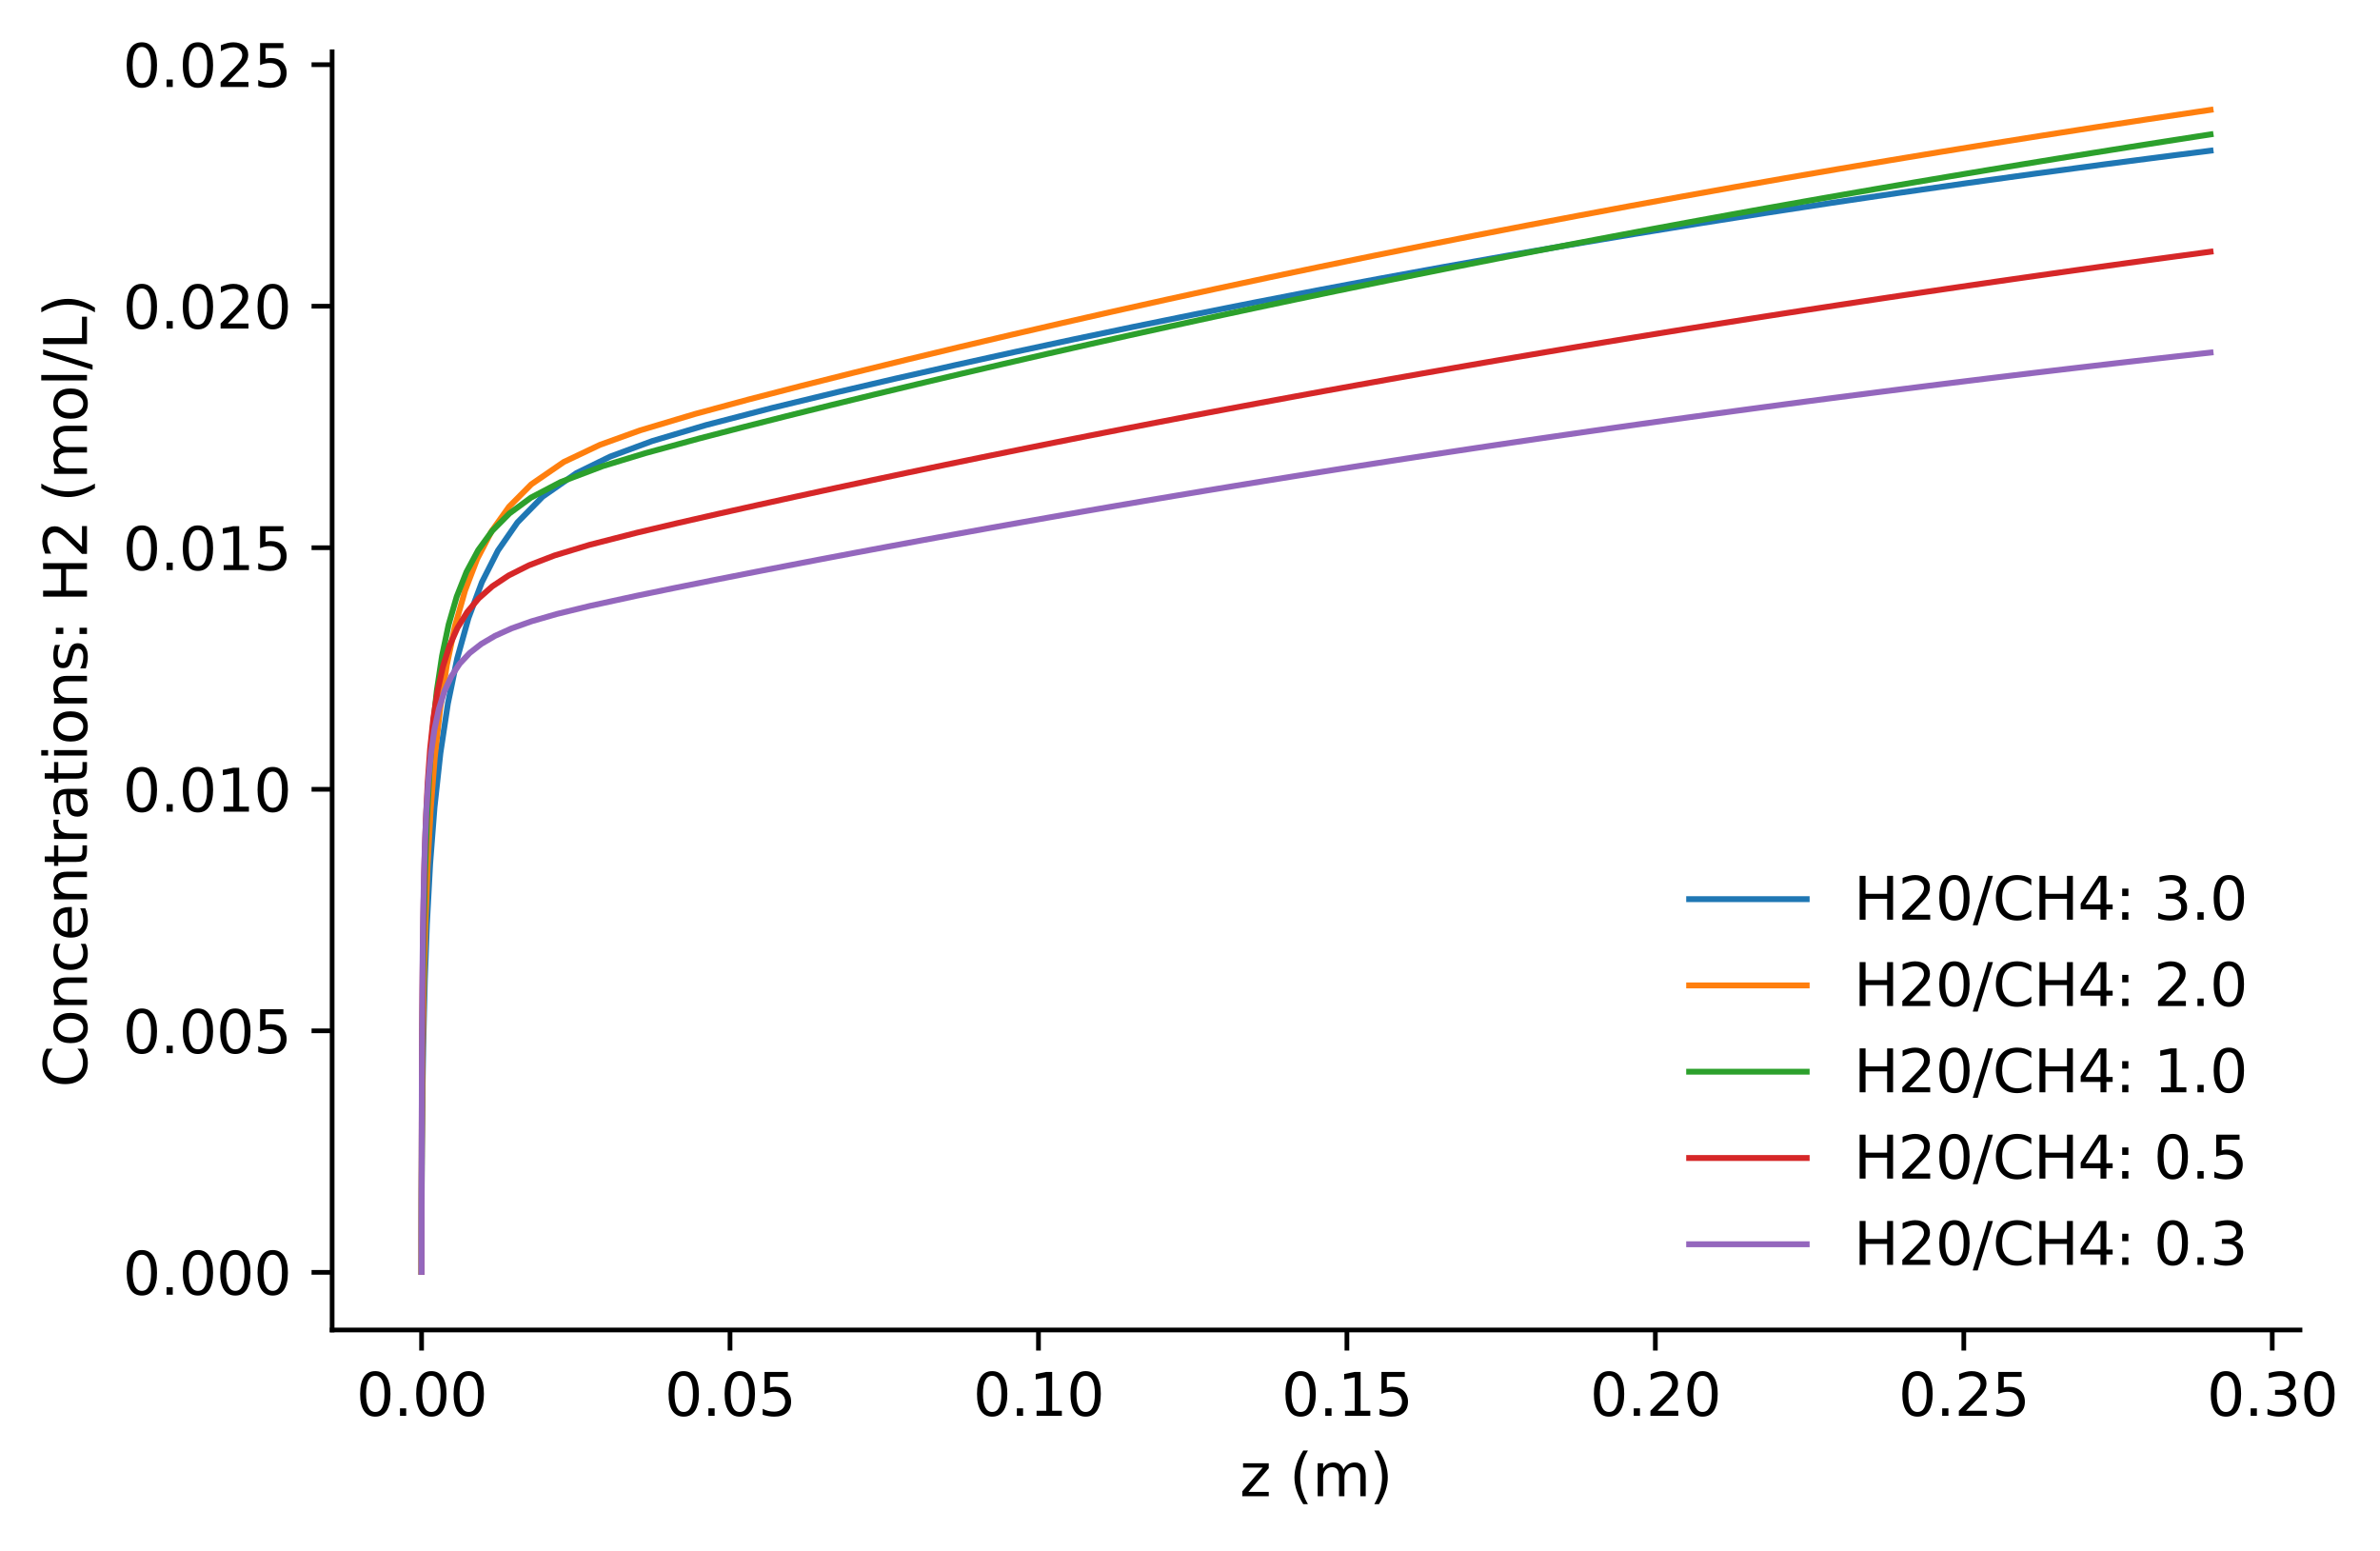 <?xml version="1.0" encoding="utf-8" standalone="no"?>
<!DOCTYPE svg PUBLIC "-//W3C//DTD SVG 1.1//EN"
  "http://www.w3.org/Graphics/SVG/1.1/DTD/svg11.dtd">
<svg xmlns:xlink="http://www.w3.org/1999/xlink" width="404.916pt" height="263.802pt" viewBox="0 0 404.916 263.802" xmlns="http://www.w3.org/2000/svg" version="1.1">
 <defs>
  <style type="text/css">*{stroke-linejoin: round; stroke-linecap: butt}</style>
 </defs>
 <g id="figure_1">
  <g id="patch_1">
   <path d="M 0 263.802 
L 404.916 263.802 
L 404.916 0 
L 0 0 
z
" style="fill: #ffffff"/>
  </g>
  <g id="axes_1">
   <g id="patch_2">
    <path d="M 56.506 226.246 
L 391.306 226.246 
L 391.306 8.806 
L 56.506 8.806 
z
" style="fill: #ffffff"/>
   </g>
   <g id="matplotlib.axis_1">
    <g id="xtick_1">
     <g id="line2d_1">
      <defs>
       <path id="m56c1e68a55" d="M 0 0 
L 0 3.5 
" style="stroke: #000000; stroke-width: 0.8"/>
      </defs>
      <g>
       <use xlink:href="#m56c1e68a55" x="71.724" y="226.246" style="stroke: #000000; stroke-width: 0.8"/>
      </g>
     </g>
     <g id="text_1">
      <!-- 0.00 -->
      <g transform="translate(60.592 240.844) scale(0.1 -0.1)">
       <defs>
        <path id="DejaVuSans-30" d="M 2034 4250 
Q 1547 4250 1301 3770 
Q 1056 3291 1056 2328 
Q 1056 1369 1301 889 
Q 1547 409 2034 409 
Q 2525 409 2770 889 
Q 3016 1369 3016 2328 
Q 3016 3291 2770 3770 
Q 2525 4250 2034 4250 
z
M 2034 4750 
Q 2819 4750 3233 4129 
Q 3647 3509 3647 2328 
Q 3647 1150 3233 529 
Q 2819 -91 2034 -91 
Q 1250 -91 836 529 
Q 422 1150 422 2328 
Q 422 3509 836 4129 
Q 1250 4750 2034 4750 
z
" transform="scale(0.016)"/>
        <path id="DejaVuSans-2e" d="M 684 794 
L 1344 794 
L 1344 0 
L 684 0 
L 684 794 
z
" transform="scale(0.016)"/>
       </defs>
       <use xlink:href="#DejaVuSans-30"/>
       <use xlink:href="#DejaVuSans-2e" x="63.623"/>
       <use xlink:href="#DejaVuSans-30" x="95.41"/>
       <use xlink:href="#DejaVuSans-30" x="159.033"/>
      </g>
     </g>
    </g>
    <g id="xtick_2">
     <g id="line2d_2">
      <g>
       <use xlink:href="#m56c1e68a55" x="124.201" y="226.246" style="stroke: #000000; stroke-width: 0.8"/>
      </g>
     </g>
     <g id="text_2">
      <!-- 0.05 -->
      <g transform="translate(113.068 240.844) scale(0.1 -0.1)">
       <defs>
        <path id="DejaVuSans-35" d="M 691 4666 
L 3169 4666 
L 3169 4134 
L 1269 4134 
L 1269 2991 
Q 1406 3038 1543 3061 
Q 1681 3084 1819 3084 
Q 2600 3084 3056 2656 
Q 3513 2228 3513 1497 
Q 3513 744 3044 326 
Q 2575 -91 1722 -91 
Q 1428 -91 1123 -41 
Q 819 9 494 109 
L 494 744 
Q 775 591 1075 516 
Q 1375 441 1709 441 
Q 2250 441 2565 725 
Q 2881 1009 2881 1497 
Q 2881 1984 2565 2268 
Q 2250 2553 1709 2553 
Q 1456 2553 1204 2497 
Q 953 2441 691 2322 
L 691 4666 
z
" transform="scale(0.016)"/>
       </defs>
       <use xlink:href="#DejaVuSans-30"/>
       <use xlink:href="#DejaVuSans-2e" x="63.623"/>
       <use xlink:href="#DejaVuSans-30" x="95.41"/>
       <use xlink:href="#DejaVuSans-35" x="159.033"/>
      </g>
     </g>
    </g>
    <g id="xtick_3">
     <g id="line2d_3">
      <g>
       <use xlink:href="#m56c1e68a55" x="176.677" y="226.246" style="stroke: #000000; stroke-width: 0.8"/>
      </g>
     </g>
     <g id="text_3">
      <!-- 0.10 -->
      <g transform="translate(165.545 240.844) scale(0.1 -0.1)">
       <defs>
        <path id="DejaVuSans-31" d="M 794 531 
L 1825 531 
L 1825 4091 
L 703 3866 
L 703 4441 
L 1819 4666 
L 2450 4666 
L 2450 531 
L 3481 531 
L 3481 0 
L 794 0 
L 794 531 
z
" transform="scale(0.016)"/>
       </defs>
       <use xlink:href="#DejaVuSans-30"/>
       <use xlink:href="#DejaVuSans-2e" x="63.623"/>
       <use xlink:href="#DejaVuSans-31" x="95.41"/>
       <use xlink:href="#DejaVuSans-30" x="159.033"/>
      </g>
     </g>
    </g>
    <g id="xtick_4">
     <g id="line2d_4">
      <g>
       <use xlink:href="#m56c1e68a55" x="229.154" y="226.246" style="stroke: #000000; stroke-width: 0.8"/>
      </g>
     </g>
     <g id="text_4">
      <!-- 0.15 -->
      <g transform="translate(218.021 240.844) scale(0.1 -0.1)">
       <use xlink:href="#DejaVuSans-30"/>
       <use xlink:href="#DejaVuSans-2e" x="63.623"/>
       <use xlink:href="#DejaVuSans-31" x="95.41"/>
       <use xlink:href="#DejaVuSans-35" x="159.033"/>
      </g>
     </g>
    </g>
    <g id="xtick_5">
     <g id="line2d_5">
      <g>
       <use xlink:href="#m56c1e68a55" x="281.63" y="226.246" style="stroke: #000000; stroke-width: 0.8"/>
      </g>
     </g>
     <g id="text_5">
      <!-- 0.20 -->
      <g transform="translate(270.498 240.844) scale(0.1 -0.1)">
       <defs>
        <path id="DejaVuSans-32" d="M 1228 531 
L 3431 531 
L 3431 0 
L 469 0 
L 469 531 
Q 828 903 1448 1529 
Q 2069 2156 2228 2338 
Q 2531 2678 2651 2914 
Q 2772 3150 2772 3378 
Q 2772 3750 2511 3984 
Q 2250 4219 1831 4219 
Q 1534 4219 1204 4116 
Q 875 4013 500 3803 
L 500 4441 
Q 881 4594 1212 4672 
Q 1544 4750 1819 4750 
Q 2544 4750 2975 4387 
Q 3406 4025 3406 3419 
Q 3406 3131 3298 2873 
Q 3191 2616 2906 2266 
Q 2828 2175 2409 1742 
Q 1991 1309 1228 531 
z
" transform="scale(0.016)"/>
       </defs>
       <use xlink:href="#DejaVuSans-30"/>
       <use xlink:href="#DejaVuSans-2e" x="63.623"/>
       <use xlink:href="#DejaVuSans-32" x="95.41"/>
       <use xlink:href="#DejaVuSans-30" x="159.033"/>
      </g>
     </g>
    </g>
    <g id="xtick_6">
     <g id="line2d_6">
      <g>
       <use xlink:href="#m56c1e68a55" x="334.107" y="226.246" style="stroke: #000000; stroke-width: 0.8"/>
      </g>
     </g>
     <g id="text_6">
      <!-- 0.25 -->
      <g transform="translate(322.974 240.844) scale(0.1 -0.1)">
       <use xlink:href="#DejaVuSans-30"/>
       <use xlink:href="#DejaVuSans-2e" x="63.623"/>
       <use xlink:href="#DejaVuSans-32" x="95.41"/>
       <use xlink:href="#DejaVuSans-35" x="159.033"/>
      </g>
     </g>
    </g>
    <g id="xtick_7">
     <g id="line2d_7">
      <g>
       <use xlink:href="#m56c1e68a55" x="386.583" y="226.246" style="stroke: #000000; stroke-width: 0.8"/>
      </g>
     </g>
     <g id="text_7">
      <!-- 0.30 -->
      <g transform="translate(375.451 240.844) scale(0.1 -0.1)">
       <defs>
        <path id="DejaVuSans-33" d="M 2597 2516 
Q 3050 2419 3304 2112 
Q 3559 1806 3559 1356 
Q 3559 666 3084 287 
Q 2609 -91 1734 -91 
Q 1441 -91 1130 -33 
Q 819 25 488 141 
L 488 750 
Q 750 597 1062 519 
Q 1375 441 1716 441 
Q 2309 441 2620 675 
Q 2931 909 2931 1356 
Q 2931 1769 2642 2001 
Q 2353 2234 1838 2234 
L 1294 2234 
L 1294 2753 
L 1863 2753 
Q 2328 2753 2575 2939 
Q 2822 3125 2822 3475 
Q 2822 3834 2567 4026 
Q 2313 4219 1838 4219 
Q 1578 4219 1281 4162 
Q 984 4106 628 3988 
L 628 4550 
Q 988 4650 1302 4700 
Q 1616 4750 1894 4750 
Q 2613 4750 3031 4423 
Q 3450 4097 3450 3541 
Q 3450 3153 3228 2886 
Q 3006 2619 2597 2516 
z
" transform="scale(0.016)"/>
       </defs>
       <use xlink:href="#DejaVuSans-30"/>
       <use xlink:href="#DejaVuSans-2e" x="63.623"/>
       <use xlink:href="#DejaVuSans-33" x="95.41"/>
       <use xlink:href="#DejaVuSans-30" x="159.033"/>
      </g>
     </g>
    </g>
    <g id="text_8">
     <!-- z (m) -->
     <g transform="translate(210.921 254.523) scale(0.1 -0.1)">
      <defs>
       <path id="DejaVuSans-7a" d="M 353 3500 
L 3084 3500 
L 3084 2975 
L 922 459 
L 3084 459 
L 3084 0 
L 275 0 
L 275 525 
L 2438 3041 
L 353 3041 
L 353 3500 
z
" transform="scale(0.016)"/>
       <path id="DejaVuSans-20" transform="scale(0.016)"/>
       <path id="DejaVuSans-28" d="M 1984 4856 
Q 1566 4138 1362 3434 
Q 1159 2731 1159 2009 
Q 1159 1288 1364 580 
Q 1569 -128 1984 -844 
L 1484 -844 
Q 1016 -109 783 600 
Q 550 1309 550 2009 
Q 550 2706 781 3412 
Q 1013 4119 1484 4856 
L 1984 4856 
z
" transform="scale(0.016)"/>
       <path id="DejaVuSans-6d" d="M 3328 2828 
Q 3544 3216 3844 3400 
Q 4144 3584 4550 3584 
Q 5097 3584 5394 3201 
Q 5691 2819 5691 2113 
L 5691 0 
L 5113 0 
L 5113 2094 
Q 5113 2597 4934 2840 
Q 4756 3084 4391 3084 
Q 3944 3084 3684 2787 
Q 3425 2491 3425 1978 
L 3425 0 
L 2847 0 
L 2847 2094 
Q 2847 2600 2669 2842 
Q 2491 3084 2119 3084 
Q 1678 3084 1418 2786 
Q 1159 2488 1159 1978 
L 1159 0 
L 581 0 
L 581 3500 
L 1159 3500 
L 1159 2956 
Q 1356 3278 1631 3431 
Q 1906 3584 2284 3584 
Q 2666 3584 2933 3390 
Q 3200 3197 3328 2828 
z
" transform="scale(0.016)"/>
       <path id="DejaVuSans-29" d="M 513 4856 
L 1013 4856 
Q 1481 4119 1714 3412 
Q 1947 2706 1947 2009 
Q 1947 1309 1714 600 
Q 1481 -109 1013 -844 
L 513 -844 
Q 928 -128 1133 580 
Q 1338 1288 1338 2009 
Q 1338 2731 1133 3434 
Q 928 4138 513 4856 
z
" transform="scale(0.016)"/>
      </defs>
      <use xlink:href="#DejaVuSans-7a"/>
      <use xlink:href="#DejaVuSans-20" x="52.49"/>
      <use xlink:href="#DejaVuSans-28" x="84.277"/>
      <use xlink:href="#DejaVuSans-6d" x="123.291"/>
      <use xlink:href="#DejaVuSans-29" x="220.703"/>
     </g>
    </g>
   </g>
   <g id="matplotlib.axis_2">
    <g id="ytick_1">
     <g id="line2d_8">
      <defs>
       <path id="m513582e5e1" d="M 0 0 
L -3.5 0 
" style="stroke: #000000; stroke-width: 0.8"/>
      </defs>
      <g>
       <use xlink:href="#m513582e5e1" x="56.506" y="216.445" style="stroke: #000000; stroke-width: 0.8"/>
      </g>
     </g>
     <g id="text_9">
      <!-- 0.000 -->
      <g transform="translate(20.878 220.244) scale(0.1 -0.1)">
       <use xlink:href="#DejaVuSans-30"/>
       <use xlink:href="#DejaVuSans-2e" x="63.623"/>
       <use xlink:href="#DejaVuSans-30" x="95.41"/>
       <use xlink:href="#DejaVuSans-30" x="159.033"/>
       <use xlink:href="#DejaVuSans-30" x="222.656"/>
      </g>
     </g>
    </g>
    <g id="ytick_2">
     <g id="line2d_9">
      <g>
       <use xlink:href="#m513582e5e1" x="56.506" y="175.355" style="stroke: #000000; stroke-width: 0.8"/>
      </g>
     </g>
     <g id="text_10">
      <!-- 0.005 -->
      <g transform="translate(20.878 179.155) scale(0.1 -0.1)">
       <use xlink:href="#DejaVuSans-30"/>
       <use xlink:href="#DejaVuSans-2e" x="63.623"/>
       <use xlink:href="#DejaVuSans-30" x="95.41"/>
       <use xlink:href="#DejaVuSans-30" x="159.033"/>
       <use xlink:href="#DejaVuSans-35" x="222.656"/>
      </g>
     </g>
    </g>
    <g id="ytick_3">
     <g id="line2d_10">
      <g>
       <use xlink:href="#m513582e5e1" x="56.506" y="134.266" style="stroke: #000000; stroke-width: 0.8"/>
      </g>
     </g>
     <g id="text_11">
      <!-- 0.010 -->
      <g transform="translate(20.878 138.066) scale(0.1 -0.1)">
       <use xlink:href="#DejaVuSans-30"/>
       <use xlink:href="#DejaVuSans-2e" x="63.623"/>
       <use xlink:href="#DejaVuSans-30" x="95.41"/>
       <use xlink:href="#DejaVuSans-31" x="159.033"/>
       <use xlink:href="#DejaVuSans-30" x="222.656"/>
      </g>
     </g>
    </g>
    <g id="ytick_4">
     <g id="line2d_11">
      <g>
       <use xlink:href="#m513582e5e1" x="56.506" y="93.177" style="stroke: #000000; stroke-width: 0.8"/>
      </g>
     </g>
     <g id="text_12">
      <!-- 0.015 -->
      <g transform="translate(20.878 96.977) scale(0.1 -0.1)">
       <use xlink:href="#DejaVuSans-30"/>
       <use xlink:href="#DejaVuSans-2e" x="63.623"/>
       <use xlink:href="#DejaVuSans-30" x="95.41"/>
       <use xlink:href="#DejaVuSans-31" x="159.033"/>
       <use xlink:href="#DejaVuSans-35" x="222.656"/>
      </g>
     </g>
    </g>
    <g id="ytick_5">
     <g id="line2d_12">
      <g>
       <use xlink:href="#m513582e5e1" x="56.506" y="52.088" style="stroke: #000000; stroke-width: 0.8"/>
      </g>
     </g>
     <g id="text_13">
      <!-- 0.020 -->
      <g transform="translate(20.878 55.887) scale(0.1 -0.1)">
       <use xlink:href="#DejaVuSans-30"/>
       <use xlink:href="#DejaVuSans-2e" x="63.623"/>
       <use xlink:href="#DejaVuSans-30" x="95.41"/>
       <use xlink:href="#DejaVuSans-32" x="159.033"/>
       <use xlink:href="#DejaVuSans-30" x="222.656"/>
      </g>
     </g>
    </g>
    <g id="ytick_6">
     <g id="line2d_13">
      <g>
       <use xlink:href="#m513582e5e1" x="56.506" y="10.999" style="stroke: #000000; stroke-width: 0.8"/>
      </g>
     </g>
     <g id="text_14">
      <!-- 0.025 -->
      <g transform="translate(20.878 14.798) scale(0.1 -0.1)">
       <use xlink:href="#DejaVuSans-30"/>
       <use xlink:href="#DejaVuSans-2e" x="63.623"/>
       <use xlink:href="#DejaVuSans-30" x="95.41"/>
       <use xlink:href="#DejaVuSans-32" x="159.033"/>
       <use xlink:href="#DejaVuSans-35" x="222.656"/>
      </g>
     </g>
    </g>
    <g id="text_15">
     <!-- Concentrations: H2 (mol/L) -->
     <g transform="translate(14.798 184.996) rotate(-90) scale(0.1 -0.1)">
      <defs>
       <path id="DejaVuSans-43" d="M 4122 4306 
L 4122 3641 
Q 3803 3938 3442 4084 
Q 3081 4231 2675 4231 
Q 1875 4231 1450 3742 
Q 1025 3253 1025 2328 
Q 1025 1406 1450 917 
Q 1875 428 2675 428 
Q 3081 428 3442 575 
Q 3803 722 4122 1019 
L 4122 359 
Q 3791 134 3420 21 
Q 3050 -91 2638 -91 
Q 1578 -91 968 557 
Q 359 1206 359 2328 
Q 359 3453 968 4101 
Q 1578 4750 2638 4750 
Q 3056 4750 3426 4639 
Q 3797 4528 4122 4306 
z
" transform="scale(0.016)"/>
       <path id="DejaVuSans-6f" d="M 1959 3097 
Q 1497 3097 1228 2736 
Q 959 2375 959 1747 
Q 959 1119 1226 758 
Q 1494 397 1959 397 
Q 2419 397 2687 759 
Q 2956 1122 2956 1747 
Q 2956 2369 2687 2733 
Q 2419 3097 1959 3097 
z
M 1959 3584 
Q 2709 3584 3137 3096 
Q 3566 2609 3566 1747 
Q 3566 888 3137 398 
Q 2709 -91 1959 -91 
Q 1206 -91 779 398 
Q 353 888 353 1747 
Q 353 2609 779 3096 
Q 1206 3584 1959 3584 
z
" transform="scale(0.016)"/>
       <path id="DejaVuSans-6e" d="M 3513 2113 
L 3513 0 
L 2938 0 
L 2938 2094 
Q 2938 2591 2744 2837 
Q 2550 3084 2163 3084 
Q 1697 3084 1428 2787 
Q 1159 2491 1159 1978 
L 1159 0 
L 581 0 
L 581 3500 
L 1159 3500 
L 1159 2956 
Q 1366 3272 1645 3428 
Q 1925 3584 2291 3584 
Q 2894 3584 3203 3211 
Q 3513 2838 3513 2113 
z
" transform="scale(0.016)"/>
       <path id="DejaVuSans-63" d="M 3122 3366 
L 3122 2828 
Q 2878 2963 2633 3030 
Q 2388 3097 2138 3097 
Q 1578 3097 1268 2742 
Q 959 2388 959 1747 
Q 959 1106 1268 751 
Q 1578 397 2138 397 
Q 2388 397 2633 464 
Q 2878 531 3122 666 
L 3122 134 
Q 2881 22 2623 -34 
Q 2366 -91 2075 -91 
Q 1284 -91 818 406 
Q 353 903 353 1747 
Q 353 2603 823 3093 
Q 1294 3584 2113 3584 
Q 2378 3584 2631 3529 
Q 2884 3475 3122 3366 
z
" transform="scale(0.016)"/>
       <path id="DejaVuSans-65" d="M 3597 1894 
L 3597 1613 
L 953 1613 
Q 991 1019 1311 708 
Q 1631 397 2203 397 
Q 2534 397 2845 478 
Q 3156 559 3463 722 
L 3463 178 
Q 3153 47 2828 -22 
Q 2503 -91 2169 -91 
Q 1331 -91 842 396 
Q 353 884 353 1716 
Q 353 2575 817 3079 
Q 1281 3584 2069 3584 
Q 2775 3584 3186 3129 
Q 3597 2675 3597 1894 
z
M 3022 2063 
Q 3016 2534 2758 2815 
Q 2500 3097 2075 3097 
Q 1594 3097 1305 2825 
Q 1016 2553 972 2059 
L 3022 2063 
z
" transform="scale(0.016)"/>
       <path id="DejaVuSans-74" d="M 1172 4494 
L 1172 3500 
L 2356 3500 
L 2356 3053 
L 1172 3053 
L 1172 1153 
Q 1172 725 1289 603 
Q 1406 481 1766 481 
L 2356 481 
L 2356 0 
L 1766 0 
Q 1100 0 847 248 
Q 594 497 594 1153 
L 594 3053 
L 172 3053 
L 172 3500 
L 594 3500 
L 594 4494 
L 1172 4494 
z
" transform="scale(0.016)"/>
       <path id="DejaVuSans-72" d="M 2631 2963 
Q 2534 3019 2420 3045 
Q 2306 3072 2169 3072 
Q 1681 3072 1420 2755 
Q 1159 2438 1159 1844 
L 1159 0 
L 581 0 
L 581 3500 
L 1159 3500 
L 1159 2956 
Q 1341 3275 1631 3429 
Q 1922 3584 2338 3584 
Q 2397 3584 2469 3576 
Q 2541 3569 2628 3553 
L 2631 2963 
z
" transform="scale(0.016)"/>
       <path id="DejaVuSans-61" d="M 2194 1759 
Q 1497 1759 1228 1600 
Q 959 1441 959 1056 
Q 959 750 1161 570 
Q 1363 391 1709 391 
Q 2188 391 2477 730 
Q 2766 1069 2766 1631 
L 2766 1759 
L 2194 1759 
z
M 3341 1997 
L 3341 0 
L 2766 0 
L 2766 531 
Q 2569 213 2275 61 
Q 1981 -91 1556 -91 
Q 1019 -91 701 211 
Q 384 513 384 1019 
Q 384 1609 779 1909 
Q 1175 2209 1959 2209 
L 2766 2209 
L 2766 2266 
Q 2766 2663 2505 2880 
Q 2244 3097 1772 3097 
Q 1472 3097 1187 3025 
Q 903 2953 641 2809 
L 641 3341 
Q 956 3463 1253 3523 
Q 1550 3584 1831 3584 
Q 2591 3584 2966 3190 
Q 3341 2797 3341 1997 
z
" transform="scale(0.016)"/>
       <path id="DejaVuSans-69" d="M 603 3500 
L 1178 3500 
L 1178 0 
L 603 0 
L 603 3500 
z
M 603 4863 
L 1178 4863 
L 1178 4134 
L 603 4134 
L 603 4863 
z
" transform="scale(0.016)"/>
       <path id="DejaVuSans-73" d="M 2834 3397 
L 2834 2853 
Q 2591 2978 2328 3040 
Q 2066 3103 1784 3103 
Q 1356 3103 1142 2972 
Q 928 2841 928 2578 
Q 928 2378 1081 2264 
Q 1234 2150 1697 2047 
L 1894 2003 
Q 2506 1872 2764 1633 
Q 3022 1394 3022 966 
Q 3022 478 2636 193 
Q 2250 -91 1575 -91 
Q 1294 -91 989 -36 
Q 684 19 347 128 
L 347 722 
Q 666 556 975 473 
Q 1284 391 1588 391 
Q 1994 391 2212 530 
Q 2431 669 2431 922 
Q 2431 1156 2273 1281 
Q 2116 1406 1581 1522 
L 1381 1569 
Q 847 1681 609 1914 
Q 372 2147 372 2553 
Q 372 3047 722 3315 
Q 1072 3584 1716 3584 
Q 2034 3584 2315 3537 
Q 2597 3491 2834 3397 
z
" transform="scale(0.016)"/>
       <path id="DejaVuSans-3a" d="M 750 794 
L 1409 794 
L 1409 0 
L 750 0 
L 750 794 
z
M 750 3309 
L 1409 3309 
L 1409 2516 
L 750 2516 
L 750 3309 
z
" transform="scale(0.016)"/>
       <path id="DejaVuSans-48" d="M 628 4666 
L 1259 4666 
L 1259 2753 
L 3553 2753 
L 3553 4666 
L 4184 4666 
L 4184 0 
L 3553 0 
L 3553 2222 
L 1259 2222 
L 1259 0 
L 628 0 
L 628 4666 
z
" transform="scale(0.016)"/>
       <path id="DejaVuSans-6c" d="M 603 4863 
L 1178 4863 
L 1178 0 
L 603 0 
L 603 4863 
z
" transform="scale(0.016)"/>
       <path id="DejaVuSans-2f" d="M 1625 4666 
L 2156 4666 
L 531 -594 
L 0 -594 
L 1625 4666 
z
" transform="scale(0.016)"/>
       <path id="DejaVuSans-4c" d="M 628 4666 
L 1259 4666 
L 1259 531 
L 3531 531 
L 3531 0 
L 628 0 
L 628 4666 
z
" transform="scale(0.016)"/>
      </defs>
      <use xlink:href="#DejaVuSans-43"/>
      <use xlink:href="#DejaVuSans-6f" x="69.824"/>
      <use xlink:href="#DejaVuSans-6e" x="131.006"/>
      <use xlink:href="#DejaVuSans-63" x="194.385"/>
      <use xlink:href="#DejaVuSans-65" x="249.365"/>
      <use xlink:href="#DejaVuSans-6e" x="310.889"/>
      <use xlink:href="#DejaVuSans-74" x="374.268"/>
      <use xlink:href="#DejaVuSans-72" x="413.477"/>
      <use xlink:href="#DejaVuSans-61" x="454.59"/>
      <use xlink:href="#DejaVuSans-74" x="515.869"/>
      <use xlink:href="#DejaVuSans-69" x="555.078"/>
      <use xlink:href="#DejaVuSans-6f" x="582.861"/>
      <use xlink:href="#DejaVuSans-6e" x="644.043"/>
      <use xlink:href="#DejaVuSans-73" x="707.422"/>
      <use xlink:href="#DejaVuSans-3a" x="759.521"/>
      <use xlink:href="#DejaVuSans-20" x="793.213"/>
      <use xlink:href="#DejaVuSans-48" x="825"/>
      <use xlink:href="#DejaVuSans-32" x="900.195"/>
      <use xlink:href="#DejaVuSans-20" x="963.818"/>
      <use xlink:href="#DejaVuSans-28" x="995.605"/>
      <use xlink:href="#DejaVuSans-6d" x="1034.619"/>
      <use xlink:href="#DejaVuSans-6f" x="1132.031"/>
      <use xlink:href="#DejaVuSans-6c" x="1193.213"/>
      <use xlink:href="#DejaVuSans-2f" x="1220.996"/>
      <use xlink:href="#DejaVuSans-4c" x="1254.688"/>
      <use xlink:href="#DejaVuSans-29" x="1310.4"/>
     </g>
    </g>
   </g>
   <g id="line2d_14">
    <path d="M 71.724 216.362 
L 71.724 215.669 
L 71.724 215.497 
L 71.725 214.992 
L 71.725 214.468 
L 71.725 213.447 
L 71.725 212.446 
L 71.727 210.706 
L 71.73 208.462 
L 71.742 203.781 
L 71.754 200.849 
L 71.786 195.291 
L 71.9 184.484 
L 72.002 178.177 
L 72.28 166.747 
L 72.631 157.223 
L 73.178 146.988 
L 73.926 137.293 
L 74.925 128.127 
L 76.204 119.672 
L 77.789 111.998 
L 79.703 105.13 
L 81.988 99.038 
L 84.716 93.652 
L 88.037 88.867 
L 92.312 84.495 
L 98.069 80.482 
L 103.825 77.664 
L 110.984 75.021 
L 120.111 72.309 
L 131.247 69.42 
L 142.384 66.726 
L 152.432 64.387 
L 162.297 62.156 
L 172.43 59.923 
L 182.671 57.724 
L 192.944 55.575 
L 203.276 53.47 
L 213.691 51.404 
L 224.19 49.376 
L 234.773 47.388 
L 245.443 45.438 
L 256.207 43.526 
L 267.069 41.651 
L 278.034 39.813 
L 289.106 38.011 
L 300.292 36.245 
L 311.597 34.515 
L 323.027 32.82 
L 334.588 31.16 
L 346.288 29.535 
L 358.134 27.943 
L 370.134 26.386 
L 376.088 25.634 
" clip-path="url(#paedceea9c8)" style="fill: none; stroke: #1f77b4; stroke-linecap: square"/>
   </g>
   <g id="line2d_15">
    <path d="M 71.724 216.362 
L 71.724 215.67 
L 71.724 215.497 
L 71.724 214.993 
L 71.725 214.468 
L 71.725 213.449 
L 71.725 212.439 
L 71.726 210.698 
L 71.729 208.385 
L 71.738 203.56 
L 71.747 200.583 
L 71.772 194.923 
L 71.844 185.104 
L 71.926 177.982 
L 72.116 166.923 
L 72.366 157.285 
L 72.747 147.237 
L 73.268 137.735 
L 73.968 128.815 
L 74.874 120.608 
L 76.017 113.147 
L 77.424 106.433 
L 79.129 100.438 
L 81.173 95.112 
L 83.626 90.392 
L 86.61 86.193 
L 90.393 82.385 
L 95.932 78.58 
L 102.071 75.671 
L 108.902 73.211 
L 118.245 70.42 
L 127.32 67.967 
L 136.395 65.623 
L 145.449 63.351 
L 154.271 61.186 
L 163.046 59.076 
L 171.846 57.001 
L 180.651 54.965 
L 189.451 52.969 
L 198.248 51.013 
L 207.047 49.094 
L 215.846 47.212 
L 224.645 45.367 
L 233.443 43.557 
L 242.241 41.783 
L 251.039 40.043 
L 259.835 38.337 
L 268.629 36.665 
L 277.421 35.026 
L 286.209 33.419 
L 294.993 31.844 
L 303.772 30.301 
L 312.545 28.789 
L 321.31 27.308 
L 330.067 25.857 
L 338.814 24.437 
L 347.551 23.046 
L 356.276 21.684 
L 364.987 20.35 
L 373.685 19.045 
L 376.088 18.69 
" clip-path="url(#paedceea9c8)" style="fill: none; stroke: #ff7f0e; stroke-linecap: square"/>
   </g>
   <g id="line2d_16">
    <path d="M 71.724 216.362 
L 71.724 215.671 
L 71.724 215.497 
L 71.724 214.994 
L 71.725 214.465 
L 71.725 213.449 
L 71.725 212.417 
L 71.726 210.667 
L 71.727 208.166 
L 71.731 204.588 
L 71.741 199.665 
L 71.762 192.592 
L 71.797 185.279 
L 71.871 175.321 
L 71.972 166.322 
L 72.129 156.83 
L 72.35 147.794 
L 72.655 139.256 
L 73.066 131.351 
L 73.608 124.106 
L 74.311 117.52 
L 75.206 111.577 
L 76.324 106.25 
L 77.697 101.507 
L 79.36 97.302 
L 81.357 93.582 
L 83.756 90.285 
L 86.674 87.338 
L 90.346 84.644 
L 95.394 81.998 
L 102.575 79.283 
L 109.757 77.1 
L 118.93 74.6 
L 126.239 72.706 
L 133.549 70.856 
L 141.163 68.965 
L 148.669 67.131 
L 156.045 65.357 
L 163.373 63.62 
L 170.671 61.916 
L 177.923 60.248 
L 185.125 58.615 
L 192.277 57.017 
L 199.385 55.451 
L 206.446 53.918 
L 213.46 52.416 
L 220.428 50.945 
L 227.349 49.503 
L 234.224 48.091 
L 241.052 46.708 
L 247.834 45.352 
L 254.569 44.024 
L 261.259 42.722 
L 267.902 41.446 
L 274.499 40.195 
L 281.05 38.97 
L 287.556 37.768 
L 294.016 36.59 
L 300.43 35.435 
L 306.8 34.302 
L 313.125 33.192 
L 319.406 32.103 
L 325.643 31.034 
L 331.837 29.987 
L 337.987 28.959 
L 344.095 27.95 
L 350.161 26.96 
L 356.185 25.989 
L 362.168 25.036 
L 368.11 24.101 
L 374.012 23.182 
L 376.088 22.862 
" clip-path="url(#paedceea9c8)" style="fill: none; stroke: #2ca02c; stroke-linecap: square"/>
   </g>
   <g id="line2d_17">
    <path d="M 71.724 216.362 
L 71.724 215.67 
L 71.724 215.495 
L 71.724 214.991 
L 71.724 214.453 
L 71.725 213.437 
L 71.725 212.359 
L 71.725 210.578 
L 71.727 207.514 
L 71.729 204.66 
L 71.734 200.311 
L 71.746 194.049 
L 71.771 185.982 
L 71.807 178.058 
L 71.864 169.605 
L 71.948 161.414 
L 72.066 153.567 
L 72.231 146.213 
L 72.457 139.392 
L 72.765 133.114 
L 73.178 127.381 
L 73.725 122.197 
L 74.434 117.562 
L 75.336 113.471 
L 76.459 109.9 
L 77.831 106.805 
L 79.478 104.126 
L 81.437 101.794 
L 83.764 99.738 
L 86.553 97.888 
L 89.973 96.172 
L 94.336 94.494 
L 100.321 92.676 
L 108.477 90.59 
L 115.273 88.986 
L 122.069 87.436 
L 128.876 85.916 
L 135.463 84.468 
L 141.901 83.072 
L 148.296 81.703 
L 154.655 80.359 
L 160.941 79.048 
L 167.144 77.77 
L 173.275 76.522 
L 179.346 75.301 
L 185.354 74.108 
L 191.297 72.941 
L 197.172 71.801 
L 202.985 70.687 
L 208.736 69.596 
L 214.428 68.53 
L 220.059 67.486 
L 225.629 66.465 
L 231.142 65.466 
L 236.598 64.488 
L 241.999 63.53 
L 247.344 62.592 
L 252.635 61.673 
L 257.873 60.774 
L 263.059 59.892 
L 268.194 59.028 
L 273.279 58.181 
L 278.315 57.351 
L 283.303 56.537 
L 288.245 55.739 
L 293.14 54.956 
L 297.991 54.188 
L 302.797 53.434 
L 307.559 52.695 
L 312.28 51.969 
L 316.959 51.256 
L 321.598 50.556 
L 326.197 49.869 
L 330.757 49.194 
L 335.279 48.531 
L 339.763 47.879 
L 344.211 47.238 
L 348.624 46.609 
L 353.001 45.99 
L 357.344 45.382 
L 361.653 44.784 
L 365.93 44.196 
L 370.174 43.617 
L 374.386 43.048 
L 376.088 42.82 
" clip-path="url(#paedceea9c8)" style="fill: none; stroke: #d62728; stroke-linecap: square"/>
   </g>
   <g id="line2d_18">
    <path d="M 71.724 216.362 
L 71.724 215.667 
L 71.724 215.491 
L 71.724 214.986 
L 71.724 214.437 
L 71.725 213.418 
L 71.725 212.29 
L 71.725 210.466 
L 71.727 206.865 
L 71.729 204.18 
L 71.734 199.538 
L 71.746 192.157 
L 71.763 185.585 
L 71.794 177.72 
L 71.838 170.233 
L 71.901 162.905 
L 71.992 155.982 
L 72.118 149.497 
L 72.294 143.47 
L 72.537 137.907 
L 72.869 132.821 
L 73.315 128.232 
L 73.903 124.16 
L 74.661 120.615 
L 75.617 117.585 
L 76.794 115.033 
L 78.214 112.893 
L 79.9 111.088 
L 81.889 109.536 
L 84.236 108.16 
L 87.038 106.897 
L 90.453 105.683 
L 94.753 104.443 
L 100.406 103.065 
L 108.38 101.333 
L 114.673 100.038 
L 120.966 98.775 
L 127.382 97.509 
L 133.502 96.319 
L 139.352 95.196 
L 145.155 94.095 
L 150.999 93 
L 156.798 91.927 
L 162.463 90.89 
L 168.004 89.889 
L 173.485 88.91 
L 178.935 87.947 
L 184.329 87.005 
L 189.632 86.09 
L 194.842 85.2 
L 199.99 84.331 
L 205.095 83.478 
L 210.15 82.643 
L 215.132 81.829 
L 220.037 81.036 
L 224.88 80.262 
L 229.68 79.502 
L 234.437 78.757 
L 239.137 78.029 
L 243.769 77.319 
L 248.341 76.625 
L 252.87 75.944 
L 257.365 75.275 
L 261.815 74.62 
L 266.206 73.98 
L 270.539 73.355 
L 274.828 72.742 
L 279.088 72.139 
L 283.316 71.547 
L 287.496 70.967 
L 291.62 70.401 
L 295.696 69.846 
L 299.745 69.301 
L 303.773 68.763 
L 307.766 68.235 
L 311.708 67.719 
L 315.598 67.215 
L 319.456 66.72 
L 323.3 66.231 
L 327.125 65.749 
L 330.91 65.276 
L 334.639 64.815 
L 338.325 64.363 
L 341.997 63.918 
L 345.666 63.476 
L 349.312 63.042 
L 352.906 62.618 
L 356.443 62.204 
L 359.954 61.797 
L 363.471 61.394 
L 366.989 60.993 
L 370.47 60.601 
L 373.884 60.22 
L 376.088 59.976 
" clip-path="url(#paedceea9c8)" style="fill: none; stroke: #9467bd; stroke-linecap: square"/>
   </g>
   <g id="patch_3">
    <path d="M 56.506 226.246 
L 56.506 8.806 
" style="fill: none; stroke: #000000; stroke-width: 0.8; stroke-linejoin: miter; stroke-linecap: square"/>
   </g>
   <g id="patch_4">
    <path d="M 56.506 226.246 
L 391.306 226.246 
" style="fill: none; stroke: #000000; stroke-width: 0.8; stroke-linejoin: miter; stroke-linecap: square"/>
   </g>
   <g id="legend_1">
    <g id="line2d_19">
     <path d="M 287.377 152.954 
L 297.377 152.954 
L 307.377 152.954 
" style="fill: none; stroke: #1f77b4; stroke-linecap: square"/>
    </g>
    <g id="text_16">
     <!-- H20/CH4: 3.0 -->
     <g transform="translate(315.377 156.454) scale(0.1 -0.1)">
      <defs>
       <path id="DejaVuSans-34" d="M 2419 4116 
L 825 1625 
L 2419 1625 
L 2419 4116 
z
M 2253 4666 
L 3047 4666 
L 3047 1625 
L 3713 1625 
L 3713 1100 
L 3047 1100 
L 3047 0 
L 2419 0 
L 2419 1100 
L 313 1100 
L 313 1709 
L 2253 4666 
z
" transform="scale(0.016)"/>
      </defs>
      <use xlink:href="#DejaVuSans-48"/>
      <use xlink:href="#DejaVuSans-32" x="75.195"/>
      <use xlink:href="#DejaVuSans-30" x="138.818"/>
      <use xlink:href="#DejaVuSans-2f" x="202.441"/>
      <use xlink:href="#DejaVuSans-43" x="236.133"/>
      <use xlink:href="#DejaVuSans-48" x="305.957"/>
      <use xlink:href="#DejaVuSans-34" x="381.152"/>
      <use xlink:href="#DejaVuSans-3a" x="444.775"/>
      <use xlink:href="#DejaVuSans-20" x="478.467"/>
      <use xlink:href="#DejaVuSans-33" x="510.254"/>
      <use xlink:href="#DejaVuSans-2e" x="573.877"/>
      <use xlink:href="#DejaVuSans-30" x="605.664"/>
     </g>
    </g>
    <g id="line2d_20">
     <path d="M 287.377 167.632 
L 297.377 167.632 
L 307.377 167.632 
" style="fill: none; stroke: #ff7f0e; stroke-linecap: square"/>
    </g>
    <g id="text_17">
     <!-- H20/CH4: 2.0 -->
     <g transform="translate(315.377 171.132) scale(0.1 -0.1)">
      <use xlink:href="#DejaVuSans-48"/>
      <use xlink:href="#DejaVuSans-32" x="75.195"/>
      <use xlink:href="#DejaVuSans-30" x="138.818"/>
      <use xlink:href="#DejaVuSans-2f" x="202.441"/>
      <use xlink:href="#DejaVuSans-43" x="236.133"/>
      <use xlink:href="#DejaVuSans-48" x="305.957"/>
      <use xlink:href="#DejaVuSans-34" x="381.152"/>
      <use xlink:href="#DejaVuSans-3a" x="444.775"/>
      <use xlink:href="#DejaVuSans-20" x="478.467"/>
      <use xlink:href="#DejaVuSans-32" x="510.254"/>
      <use xlink:href="#DejaVuSans-2e" x="573.877"/>
      <use xlink:href="#DejaVuSans-30" x="605.664"/>
     </g>
    </g>
    <g id="line2d_21">
     <path d="M 287.377 182.31 
L 297.377 182.31 
L 307.377 182.31 
" style="fill: none; stroke: #2ca02c; stroke-linecap: square"/>
    </g>
    <g id="text_18">
     <!-- H20/CH4: 1.0 -->
     <g transform="translate(315.377 185.81) scale(0.1 -0.1)">
      <use xlink:href="#DejaVuSans-48"/>
      <use xlink:href="#DejaVuSans-32" x="75.195"/>
      <use xlink:href="#DejaVuSans-30" x="138.818"/>
      <use xlink:href="#DejaVuSans-2f" x="202.441"/>
      <use xlink:href="#DejaVuSans-43" x="236.133"/>
      <use xlink:href="#DejaVuSans-48" x="305.957"/>
      <use xlink:href="#DejaVuSans-34" x="381.152"/>
      <use xlink:href="#DejaVuSans-3a" x="444.775"/>
      <use xlink:href="#DejaVuSans-20" x="478.467"/>
      <use xlink:href="#DejaVuSans-31" x="510.254"/>
      <use xlink:href="#DejaVuSans-2e" x="573.877"/>
      <use xlink:href="#DejaVuSans-30" x="605.664"/>
     </g>
    </g>
    <g id="line2d_22">
     <path d="M 287.377 196.988 
L 297.377 196.988 
L 307.377 196.988 
" style="fill: none; stroke: #d62728; stroke-linecap: square"/>
    </g>
    <g id="text_19">
     <!-- H20/CH4: 0.5 -->
     <g transform="translate(315.377 200.488) scale(0.1 -0.1)">
      <use xlink:href="#DejaVuSans-48"/>
      <use xlink:href="#DejaVuSans-32" x="75.195"/>
      <use xlink:href="#DejaVuSans-30" x="138.818"/>
      <use xlink:href="#DejaVuSans-2f" x="202.441"/>
      <use xlink:href="#DejaVuSans-43" x="236.133"/>
      <use xlink:href="#DejaVuSans-48" x="305.957"/>
      <use xlink:href="#DejaVuSans-34" x="381.152"/>
      <use xlink:href="#DejaVuSans-3a" x="444.775"/>
      <use xlink:href="#DejaVuSans-20" x="478.467"/>
      <use xlink:href="#DejaVuSans-30" x="510.254"/>
      <use xlink:href="#DejaVuSans-2e" x="573.877"/>
      <use xlink:href="#DejaVuSans-35" x="605.664"/>
     </g>
    </g>
    <g id="line2d_23">
     <path d="M 287.377 211.666 
L 297.377 211.666 
L 307.377 211.666 
" style="fill: none; stroke: #9467bd; stroke-linecap: square"/>
    </g>
    <g id="text_20">
     <!-- H20/CH4: 0.3 -->
     <g transform="translate(315.377 215.166) scale(0.1 -0.1)">
      <use xlink:href="#DejaVuSans-48"/>
      <use xlink:href="#DejaVuSans-32" x="75.195"/>
      <use xlink:href="#DejaVuSans-30" x="138.818"/>
      <use xlink:href="#DejaVuSans-2f" x="202.441"/>
      <use xlink:href="#DejaVuSans-43" x="236.133"/>
      <use xlink:href="#DejaVuSans-48" x="305.957"/>
      <use xlink:href="#DejaVuSans-34" x="381.152"/>
      <use xlink:href="#DejaVuSans-3a" x="444.775"/>
      <use xlink:href="#DejaVuSans-20" x="478.467"/>
      <use xlink:href="#DejaVuSans-30" x="510.254"/>
      <use xlink:href="#DejaVuSans-2e" x="573.877"/>
      <use xlink:href="#DejaVuSans-33" x="605.664"/>
     </g>
    </g>
   </g>
  </g>
 </g>
 <defs>
  <clipPath id="paedceea9c8">
   <rect x="56.506" y="8.806" width="334.8" height="217.44"/>
  </clipPath>
 </defs>
</svg>

